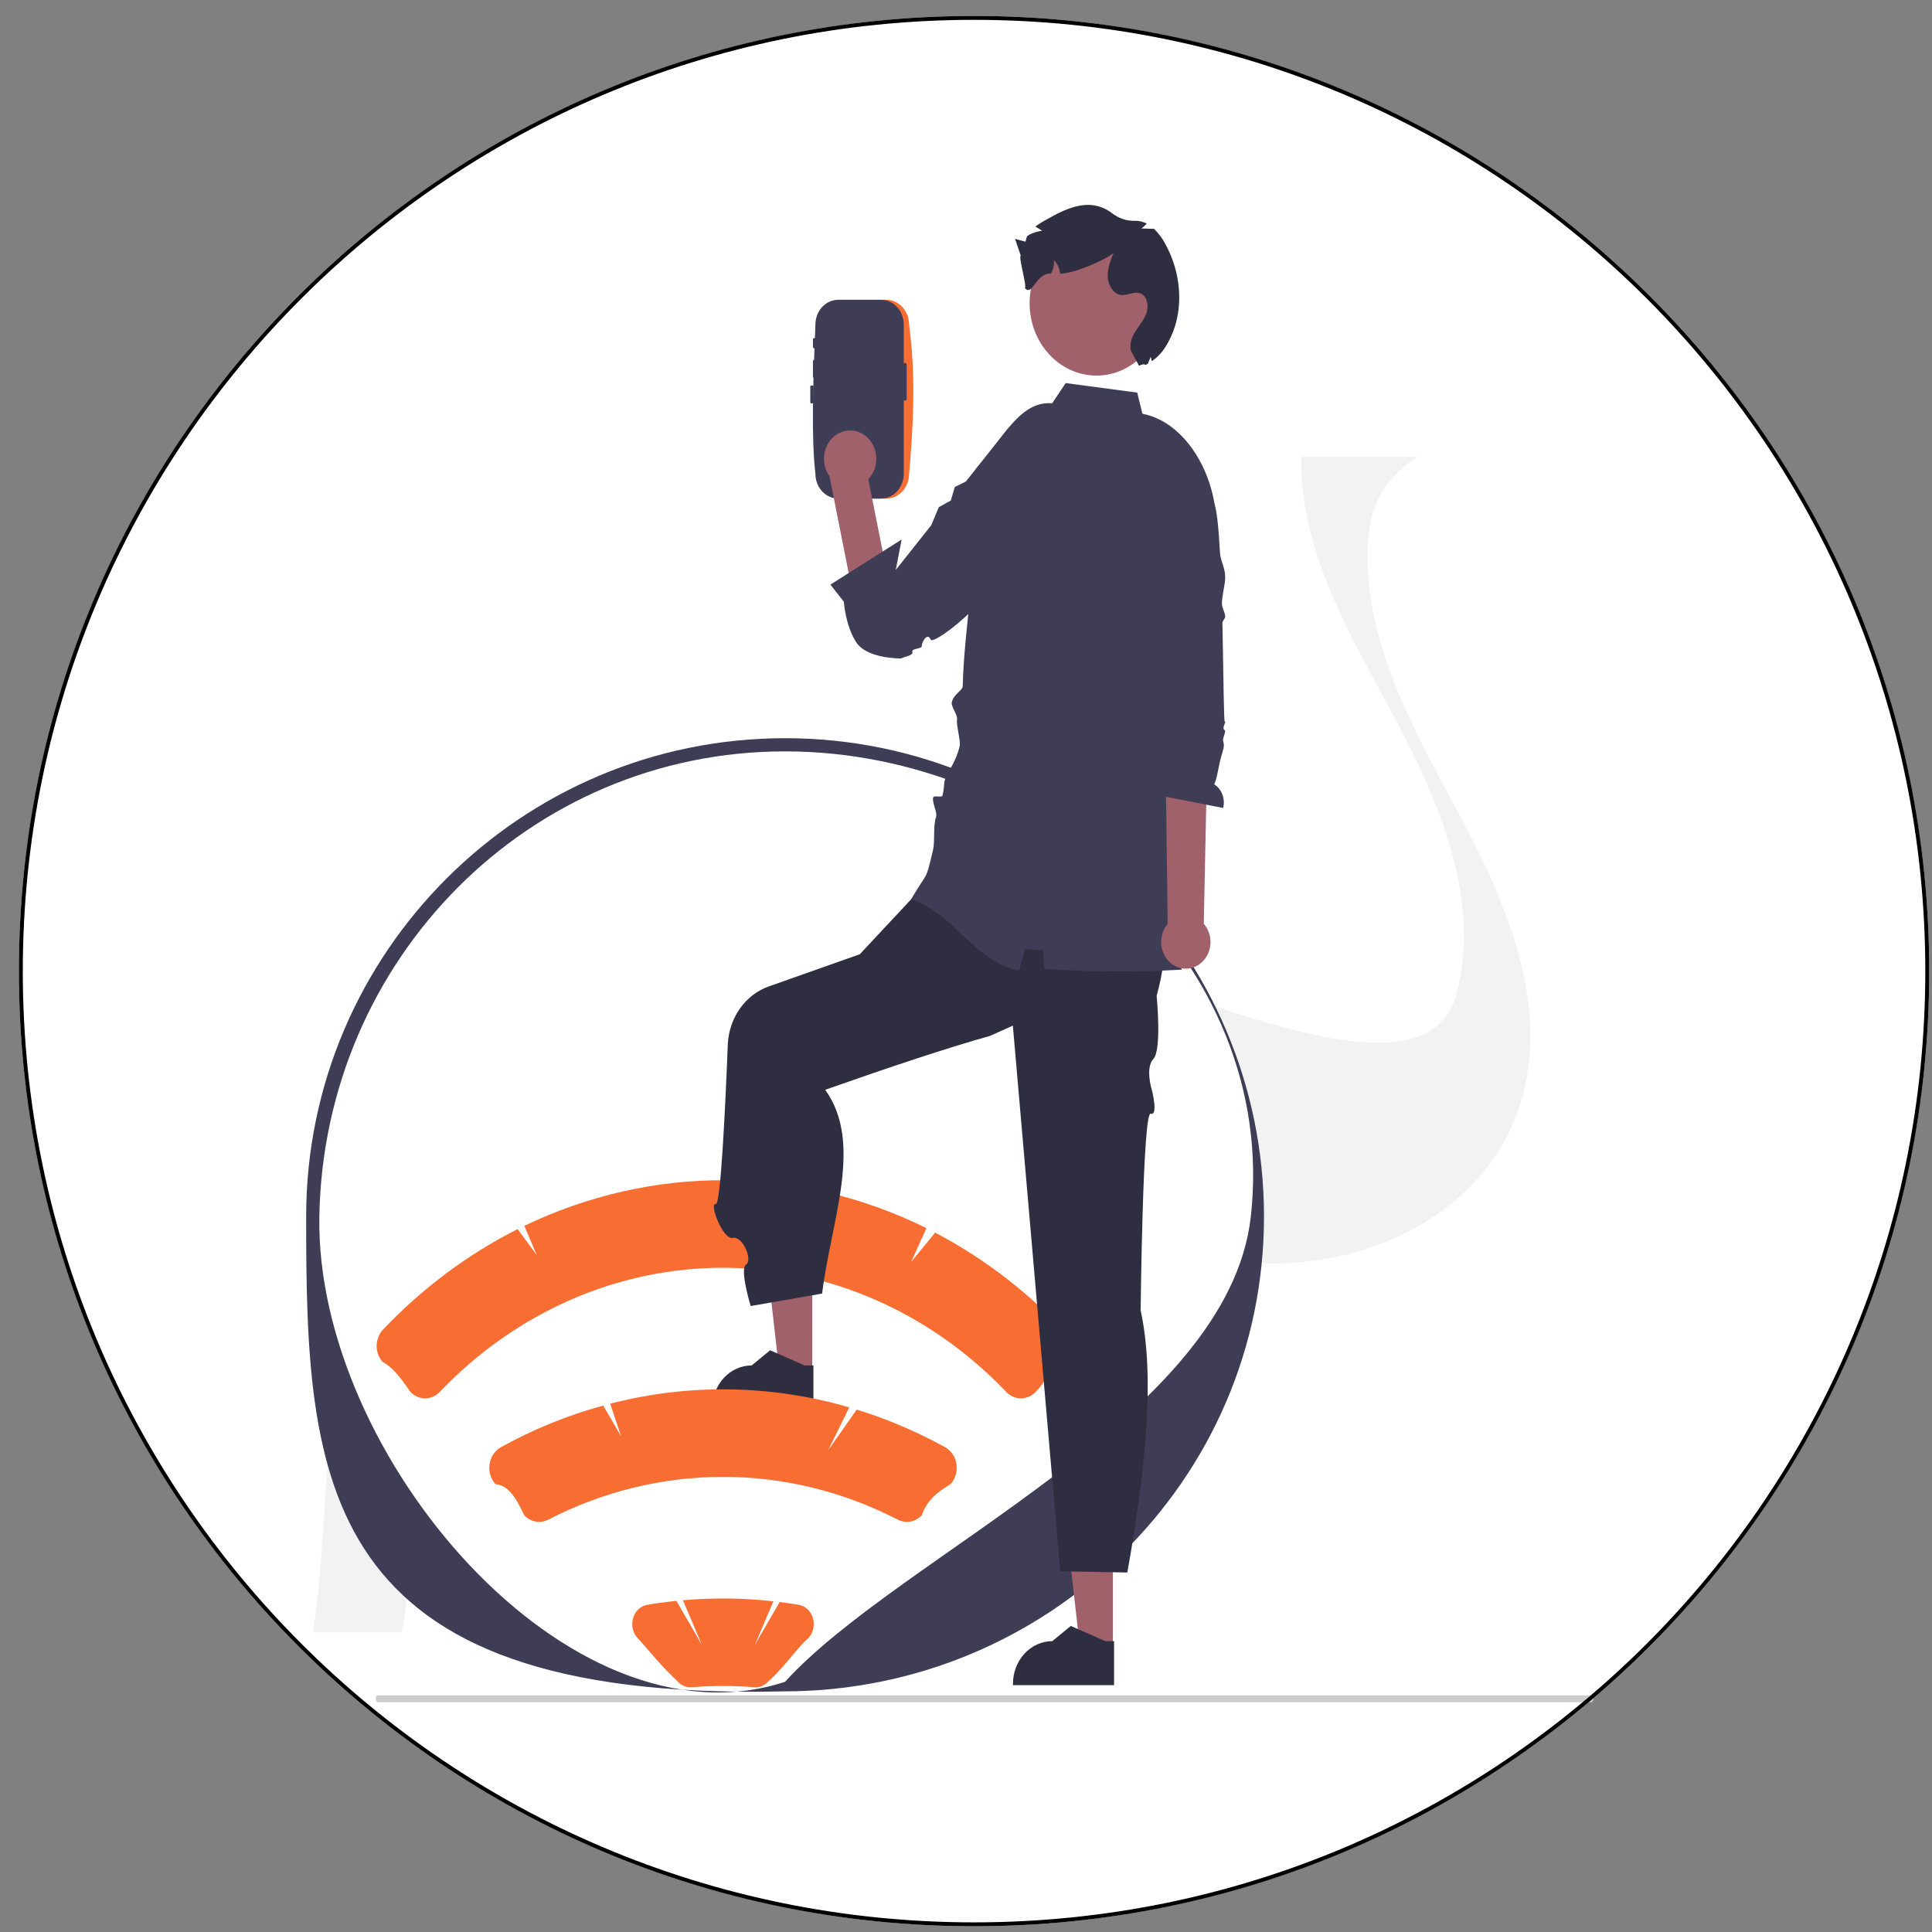 <svg width="99" height="99" viewBox="0 0 99 99" fill="none" xmlns="http://www.w3.org/2000/svg">
<rect x="0" y="0" width="99" height="99" fill="#808080" stroke="none"/>
<ellipse cx="49.913" cy="49.762" rx="48.944" ry="48.945" fill="white"/>
<path d="M16.028 83.647H20.575C21.352 80.74 20.579 73.872 21.604 71.065C23.57 65.683 26.082 60.004 30.771 57.376C32.773 56.254 34.955 55.815 37.184 55.839C40.264 55.871 43.43 56.789 46.328 58.005C47.514 58.501 48.689 59.047 49.859 59.605C54.268 61.708 58.629 63.998 63.37 64.617C69.369 65.4 76.423 62.42 78.062 56.003C79.312 51.089 77.06 45.989 74.698 41.6C72.336 37.212 69.696 32.517 70.127 27.437C70.128 27.42 70.13 27.401 70.133 27.384C70.295 25.559 71.277 24.247 72.648 23.407H66.678C66.599 28.146 69.07 32.33 71.293 36.46C73.655 40.846 75.907 45.949 74.656 50.863C73.018 57.279 59.449 49.758 53.45 48.973C51.755 48.753 54.447 49.536 52.831 48.973C50.298 48.092 50.017 56.178 47.551 54.992C46.016 54.251 44.479 53.516 42.923 52.863C42.278 52.592 41.62 52.338 40.953 52.102C40.953 52.102 40.952 52.102 40.952 52.102C40.951 52.102 40.951 52.101 40.95 52.101C36.476 50.528 31.584 49.916 27.45 52.189C27.422 52.205 27.393 52.22 27.365 52.236C22.677 54.862 20.165 60.541 18.198 65.923C16.573 70.373 16.829 78.953 16.028 83.647Z" fill="#F2F2F2"/>
<path d="M40.297 86.522C16.35 87.072 15.825 75.708 15.825 62.192C15.825 48.676 26.745 38.102 40.277 38.102C53.809 38.102 64.556 48.672 64.556 62.188C64.556 75.704 53.829 86.522 40.297 86.522Z" fill="white"/>
<path d="M40.16 86.67C16.213 87.219 15.688 75.856 15.688 62.34C15.688 48.823 26.697 37.827 40.229 37.827C53.761 37.827 64.77 48.823 64.77 62.34C64.77 75.856 53.692 86.67 40.16 86.67ZM40.229 38.502C27.07 38.502 16.585 49.197 16.364 62.34C16.157 74.564 29.159 89.817 40.229 86.178C46.166 79.647 62.952 72.612 64.095 62.34C65.549 49.276 53.389 38.502 40.229 38.502Z" fill="#3F3D56"/>
<path d="M19.255 87.05C19.255 87.073 19.258 87.096 19.263 87.117C19.268 87.139 19.276 87.158 19.285 87.174C19.295 87.191 19.306 87.204 19.319 87.213C19.332 87.221 19.345 87.226 19.359 87.226H81.543C81.57 87.226 81.596 87.207 81.616 87.174C81.635 87.141 81.646 87.097 81.646 87.05C81.646 87.003 81.635 86.959 81.616 86.925C81.596 86.893 81.57 86.874 81.543 86.874H19.359C19.345 86.874 19.332 86.879 19.319 86.887C19.306 86.896 19.295 86.909 19.285 86.925C19.276 86.942 19.268 86.961 19.263 86.983C19.258 87.004 19.255 87.027 19.255 87.05Z" fill="#CCCCCC"/>
<path d="M57.028 84.448H55.343L54.541 77.407L57.028 77.407L57.028 84.448Z" fill="#A0616A"/>
<path d="M57.087 86.351L51.906 86.351V86.28C51.906 85.701 52.118 85.145 52.497 84.736C52.875 84.326 53.388 84.096 53.922 84.096L54.869 83.318L56.635 84.096L57.087 84.096L57.087 86.351Z" fill="#2F2E41"/>
<path d="M54.468 68.129C52.544 66.105 50.333 64.428 47.919 63.162L46.687 64.668L47.472 62.933C44.241 61.335 40.733 60.498 37.181 60.477C33.63 60.457 30.114 61.254 26.868 62.815L27.508 64.32L26.525 62.983C23.99 64.26 21.669 65.989 19.66 68.096C19.453 68.305 19.326 68.589 19.302 68.894C19.291 69.059 19.314 69.225 19.368 69.381C19.422 69.536 19.506 69.677 19.615 69.794C19.924 69.953 20.366 70.317 21.021 71.317C21.222 71.532 21.493 71.653 21.775 71.655C22.057 71.657 22.329 71.54 22.532 71.327C26.425 67.245 31.631 64.963 37.048 64.963C42.466 64.963 47.672 67.245 51.564 71.327C51.768 71.54 52.039 71.657 52.322 71.655C52.604 71.653 52.874 71.532 53.075 71.317C53.735 70.675 53.889 69.766 54.456 69.822C54.655 69.613 54.776 69.331 54.796 69.031C54.804 68.864 54.779 68.697 54.723 68.541C54.666 68.385 54.579 68.245 54.468 68.129Z" fill="#F86E32"/>
<path d="M41.622 70.32L39.938 70.319L39.136 63.279L41.623 63.279L41.622 70.32Z" fill="#A0616A"/>
<path d="M41.682 72.224L36.501 72.223V72.152C36.501 71.573 36.713 71.017 37.091 70.608C37.469 70.198 37.982 69.968 38.517 69.968L39.464 69.19L41.229 69.968L41.682 69.968L41.682 72.224Z" fill="#2F2E41"/>
<path d="M58.954 44.399L46.997 45.752L44.059 48.897L39.386 50.55C38.798 50.758 38.282 51.156 37.908 51.69C37.534 52.224 37.319 52.87 37.293 53.54C37.172 56.627 36.931 61.754 36.677 61.7C36.315 61.623 37.04 63.544 37.548 63.433C38.056 63.321 38.584 64.574 38.233 64.796C37.882 65.019 38.467 66.924 38.467 66.924L42.127 66.285C42.585 62.542 44.258 58.596 42.286 55.842C45.626 54.668 48.568 53.686 50.731 53.081L51.901 52.555L54.33 80.517L57.766 80.578C58.714 75.295 59.19 70.541 58.449 67.149C58.449 67.149 58.556 56.96 58.962 57.071C59.368 57.182 59.024 55.855 59.024 55.855C59.024 55.855 58.668 54.725 59.105 54.256C59.542 53.787 59.269 51.028 59.269 51.028C59.992 48.418 59.774 46.262 58.954 44.399Z" fill="#2F2E41"/>
<path d="M60.367 38.694C60.486 38.118 60.604 37.543 60.723 36.967C61.055 35.356 61.387 33.746 61.719 32.136C62.154 30.026 62.591 27.844 62.217 25.721C62.161 25.402 62.082 25.088 61.982 24.782C61.421 23.044 60.183 21.522 58.541 21.201L58.273 20.118L54.608 19.629L53.915 20.666C52.422 20.536 51.536 22.146 50.507 23.473L50.097 23.916C49.799 24.32 49.738 25.838 49.552 26.281C48.724 28.247 49.865 26.336 49.825 28.497C49.783 30.737 49.377 32.91 49.335 35.149C49.33 35.389 48.853 35.572 48.771 35.994C48.727 36.221 49.096 36.643 49.04 36.897C48.992 37.114 49.231 37.986 49.18 38.21C48.942 39.25 48.404 39.66 48.38 40.173C48.369 40.37 48.342 40.566 48.299 40.758C48.269 40.895 47.856 40.731 47.816 40.87C47.749 41.102 48.046 41.638 47.964 41.871C47.807 42.322 47.913 43.118 47.816 43.53C47.411 45.259 47.566 44.572 46.687 46.081C48.937 46.818 49.909 49.286 52.223 49.73C52.327 49.364 52.431 48.998 52.535 48.631C52.842 48.653 53.151 48.672 53.459 48.691C53.476 49.01 53.494 49.328 53.511 49.645C55.857 49.809 58.21 49.823 60.557 49.687C60.479 49.431 60.416 49.17 60.369 48.906C60.24 48.17 60.517 47.372 60.547 46.644C60.568 46.104 60.331 45.646 60.338 45.065C60.34 44.957 60.897 44.867 60.895 44.757C60.886 43.791 60.38 42.499 60.547 41.55C60.721 40.575 60.169 39.663 60.367 38.694L60.367 38.694Z" fill="#3F3D56"/>
<path d="M43.228 15.362C42.918 15.362 42.62 15.496 42.4 15.734C42.18 15.972 42.057 16.295 42.056 16.631V24.28C42.057 24.617 42.18 24.939 42.4 25.177C42.62 25.415 42.918 25.549 43.228 25.549H45.413C45.723 25.549 46.021 25.415 46.241 25.177C46.46 24.939 46.584 24.617 46.584 24.28C46.932 20.437 46.805 18.363 46.584 16.631C46.584 16.295 46.46 15.972 46.241 15.734C46.021 15.496 45.723 15.362 45.413 15.362L43.228 15.362Z" fill="#F86E32"/>
<path d="M42.955 15.362C42.645 15.362 42.347 15.496 42.127 15.734C41.908 15.972 41.784 16.295 41.784 16.631C41.658 19.638 41.571 22.505 41.784 24.28C41.784 24.617 41.908 24.939 42.127 25.177C42.347 25.415 42.645 25.549 42.955 25.549H45.14C45.45 25.549 45.748 25.415 45.968 25.177C46.188 24.939 46.311 24.617 46.312 24.28V16.631C46.311 16.295 46.188 15.972 45.968 15.734C45.748 15.496 45.45 15.362 45.14 15.362L42.955 15.362Z" fill="#3F3D56"/>
<path d="M48.579 26.494C48.579 26.494 50.645 26.403 49.593 27.369C48.909 27.998 47.368 32.376 45.767 32.906C45.579 32.968 45.38 32.987 45.184 32.962C44.989 32.937 44.8 32.868 44.63 32.76C44.461 32.651 44.313 32.506 44.198 32.333C44.083 32.16 44.002 31.962 43.961 31.754L42.51 24.426L44.405 24.114L45.56 29.913L48.579 26.494Z" fill="#A0616A"/>
<path d="M43.562 24.962C44.303 24.962 44.903 24.311 44.903 23.509C44.903 22.707 44.303 22.057 43.562 22.057C42.822 22.057 42.221 22.707 42.221 23.509C42.221 24.311 42.822 24.962 43.562 24.962Z" fill="#A0616A"/>
<path d="M51.381 22.489C52.609 23.489 52.971 26.765 52.199 28.204C50.724 30.954 47.815 33.071 47.691 32.777C47.522 32.374 47.225 32.915 47.236 33.092C47.246 33.269 46.685 33.216 46.751 33.404C46.816 33.591 46.374 33.632 46.182 33.74C46.182 33.74 44.424 33.773 43.87 32.904C43.315 32.035 43.241 30.834 43.241 30.834L42.552 29.957L46.202 27.645L45.901 29.205L47.722 26.909L48.107 25.987L48.722 25.647L48.926 24.953L49.492 24.675L51.734 21.848L51.381 22.489Z" fill="#3F3D56"/>
<path d="M61.465 49.406C61.619 49.297 61.748 49.152 61.844 48.983C61.94 48.813 62.001 48.623 62.021 48.426C62.042 48.228 62.023 48.028 61.965 47.84C61.906 47.651 61.811 47.479 61.684 47.334L61.942 34.91L59.676 35.292L59.836 47.343C59.626 47.589 59.508 47.91 59.502 48.244C59.496 48.579 59.604 48.904 59.805 49.159C60.006 49.413 60.286 49.579 60.592 49.624C60.898 49.67 61.209 49.592 61.465 49.406Z" fill="#A0616A"/>
<path d="M61.564 24.319C61.564 24.319 61.414 24.442 62.185 25.714C62.338 25.967 62.441 26.984 62.514 28.312C62.538 28.745 62.765 29.049 62.782 29.531C62.797 29.941 62.603 30.525 62.615 30.95C62.621 31.176 62.777 31.373 62.782 31.6C62.785 31.695 62.637 31.819 62.639 31.913C62.641 32.015 62.643 32.116 62.645 32.217C62.698 34.741 62.709 37.02 62.762 36.982C62.874 36.9 62.596 37.324 62.735 37.395C62.874 37.465 62.616 37.817 62.683 37.999C62.764 38.221 62.663 38.466 62.599 38.689C62.415 39.332 62.376 39.885 62.216 40.19C62.406 40.308 62.554 40.491 62.637 40.711C62.72 40.93 62.734 41.173 62.675 41.402L59.481 40.776C59.092 40.1 59.148 39.391 59.414 39.267L59.335 37.068L58.425 25.69L61.091 24.401L61.564 24.319Z" fill="#3F3D56"/>
<path d="M41.74 17.323C41.695 17.323 41.657 17.346 41.657 17.375V17.798C41.657 17.827 41.695 17.85 41.74 17.85C41.786 17.85 41.824 17.827 41.824 17.798V17.375C41.824 17.346 41.786 17.323 41.74 17.323Z" fill="#3F3D56"/>
<path d="M41.74 18.442C41.695 18.442 41.657 18.466 41.657 18.495V19.313C41.657 19.342 41.695 19.365 41.74 19.365C41.786 19.365 41.824 19.342 41.824 19.313V18.495C41.824 18.466 41.786 18.442 41.74 18.442Z" fill="#3F3D56"/>
<path d="M46.378 18.59C46.353 18.593 46.331 18.606 46.316 18.627C46.3 18.648 46.293 18.674 46.295 18.701V20.416C46.292 20.429 46.292 20.443 46.295 20.456C46.298 20.47 46.304 20.482 46.312 20.492C46.32 20.503 46.33 20.512 46.342 20.517C46.353 20.523 46.365 20.526 46.378 20.526C46.391 20.526 46.403 20.523 46.414 20.517C46.426 20.512 46.436 20.503 46.444 20.492C46.452 20.482 46.458 20.47 46.461 20.456C46.464 20.443 46.464 20.429 46.461 20.416V18.701C46.463 18.674 46.456 18.648 46.44 18.627C46.425 18.606 46.403 18.593 46.378 18.59Z" fill="#3F3D56"/>
<path d="M41.604 19.75C41.558 19.75 41.521 19.774 41.521 19.803V20.621C41.521 20.65 41.558 20.674 41.604 20.674C41.65 20.674 41.687 20.65 41.687 20.621V19.803C41.687 19.774 41.65 19.75 41.604 19.75Z" fill="#3F3D56"/>
<path d="M56.184 19.246C58.075 19.246 59.608 17.585 59.608 15.536C59.608 13.488 58.075 11.827 56.184 11.827C54.293 11.827 52.76 13.488 52.76 15.536C52.76 17.585 54.293 19.246 56.184 19.246Z" fill="#A0616A"/>
<path d="M60.007 17.241C59.74 17.82 59.485 18.183 59.023 18.507C59 18.433 58.981 18.357 58.966 18.281C58.917 18.4 58.869 18.519 58.819 18.638C58.526 18.815 58.842 18.542 58.363 18.74L57.961 17.991C57.85 17.636 58.007 17.249 58.205 16.942C58.404 16.635 58.652 16.355 58.76 15.999C58.867 15.643 58.772 15.171 58.449 15.038C58.13 14.906 57.779 15.157 57.44 15.114C57.05 15.064 56.784 14.621 56.763 14.195C56.741 13.769 56.902 13.36 57.059 12.97C56.586 13.338 55.12 13.995 54.323 14.027C54.301 13.757 54.186 13.507 54.001 13.325C54.033 13.571 53.978 13.82 53.847 14.023C53.066 13.98 52.919 15.209 52.516 14.764C52.642 14.695 52.178 13.168 52.304 13.099C52.207 12.812 52.11 12.525 52.014 12.239C52.193 12.288 52.374 12.338 52.554 12.387C52.566 12.282 52.595 12.181 52.641 12.088C52.77 12.009 52.907 11.946 53.049 11.902C53.095 11.889 53.142 11.875 53.19 11.864C53.26 11.847 53.331 11.834 53.403 11.826C53.299 11.761 53.194 11.697 53.09 11.631C53.078 11.623 53.066 11.615 53.054 11.608C53.2 11.499 53.353 11.401 53.511 11.314C54.178 10.936 54.871 10.55 55.623 10.503C56.112 10.47 56.596 10.62 56.993 10.931C57.336 11.197 57.751 11.332 58.173 11.315C58.378 11.313 58.58 11.362 58.765 11.458C58.681 11.55 58.588 11.634 58.489 11.707C58.706 11.713 58.921 11.72 59.139 11.727C59.382 11.967 59.587 12.249 59.746 12.561C60.507 13.97 60.681 15.781 60.007 17.241Z" fill="#2F2E41"/>
<path d="M49.011 75.032C48.985 74.847 48.919 74.671 48.817 74.519C48.716 74.368 48.583 74.244 48.428 74.159C46.981 73.357 45.464 72.711 43.899 72.231L42.435 74.322L43.517 72.116C39.512 70.952 35.302 70.887 31.268 71.928L31.831 73.61L30.911 72.024C29.094 72.519 27.335 73.235 25.668 74.159C25.515 74.245 25.382 74.368 25.28 74.519C25.179 74.671 25.113 74.846 25.086 75.03C25.059 75.215 25.073 75.404 25.126 75.581C25.179 75.759 25.27 75.921 25.392 76.053C26.025 76.095 26.443 76.732 26.861 77.644C27.02 77.814 27.225 77.928 27.447 77.968C27.668 78.008 27.896 77.972 28.098 77.867C30.894 76.426 33.952 75.678 37.048 75.678C40.145 75.678 43.202 76.426 45.998 77.867C46.201 77.972 46.428 78.008 46.65 77.968C46.871 77.928 47.076 77.814 47.236 77.644C47.487 76.907 48.004 76.471 48.704 76.053C48.827 75.921 48.918 75.76 48.972 75.583C49.025 75.405 49.039 75.216 49.011 75.032Z" fill="#F86E32"/>
<path d="M40.921 82.233C40.601 82.178 40.278 82.131 39.954 82.09L38.682 84.283L39.63 82.053C38.089 81.882 36.538 81.865 34.995 82L35.965 84.283L34.659 82.031C34.161 82.083 33.666 82.15 33.175 82.233C33.007 82.26 32.849 82.338 32.72 82.457C32.59 82.577 32.495 82.734 32.444 82.91C32.391 83.087 32.383 83.277 32.423 83.459C32.463 83.64 32.549 83.806 32.671 83.938C33.196 84.495 33.776 85.269 34.727 86.165C34.82 86.267 34.932 86.346 35.056 86.397C35.18 86.447 35.312 86.468 35.444 86.457C35.971 86.415 36.511 86.394 37.048 86.394C37.585 86.394 38.125 86.415 38.652 86.457C38.784 86.468 38.916 86.447 39.04 86.396C39.164 86.346 39.276 86.267 39.369 86.165C40.352 85.257 40.849 84.423 41.425 83.938C41.547 83.806 41.633 83.64 41.673 83.459C41.713 83.277 41.706 83.087 41.652 82.91C41.601 82.734 41.506 82.577 41.377 82.457C41.247 82.338 41.09 82.26 40.921 82.233Z" fill="#F86E32"/>
<path d="M98.757 49.762C98.757 76.738 76.889 98.606 49.913 98.606C22.937 98.606 1.068 76.738 1.068 49.762C1.068 22.785 22.937 0.917 49.913 0.917C76.889 0.917 98.757 22.785 98.757 49.762Z" stroke="black" stroke-width="0.2"/>
</svg>
